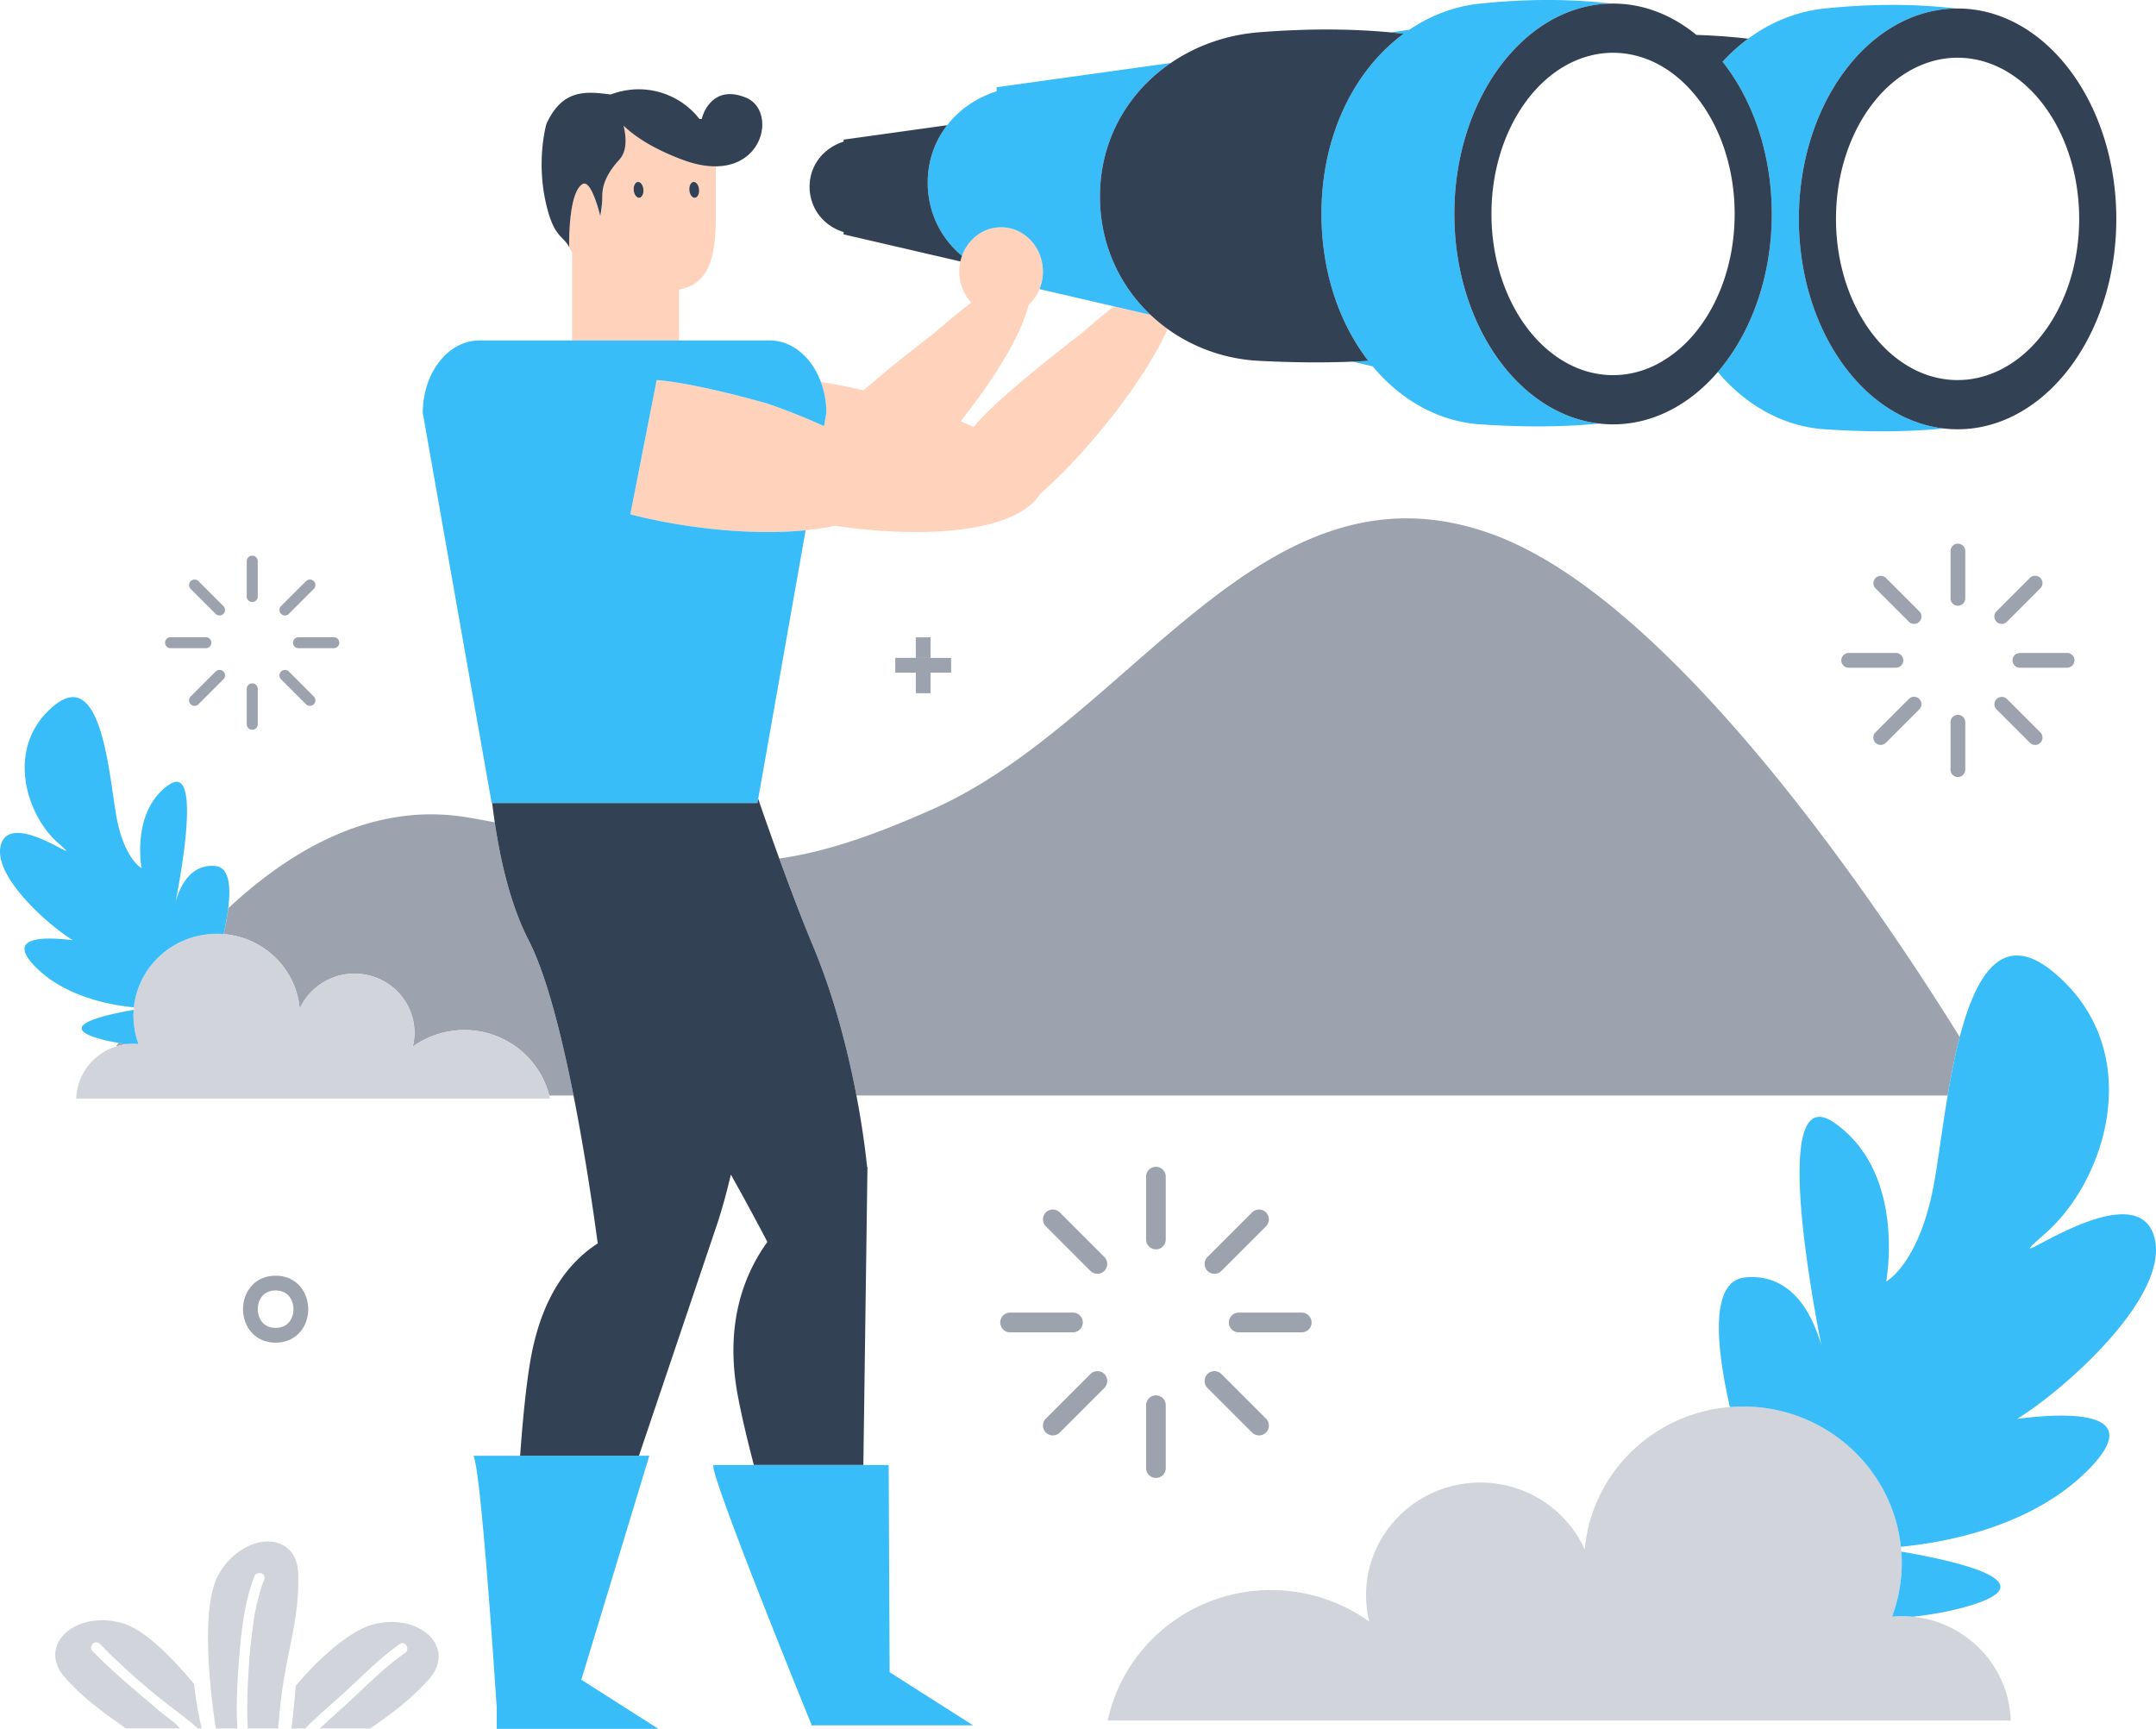 <svg xmlns="http://www.w3.org/2000/svg" viewBox="4.06 162.31 984.1 789.18">
  <path fill="#9ca3af" d="M141.054 770.294c2.381-2.768 3.693-6.457 3.693-10.379 0-7.589-5.112-15.271-14.882-15.271-4.569 0-8.438 1.692-11.189 4.894-2.381 2.768-3.693 6.457-3.693 10.379 0 7.589 5.112 15.271 14.882 15.271 4.569 0 8.438-1.692 11.189-4.894zm-19.333-10.377c0-2.281.753-4.461 2.064-5.986 1.452-1.69 3.497-2.547 6.08-2.547 6.427 0 8.144 5.364 8.144 8.532 0 2.281-.753 4.461-2.064 5.986-1.452 1.69-3.497 2.547-6.08 2.547-6.427 0-8.144-5.364-8.144-8.532zM428.817 469.36v-6.739h9.377v6.739h-9.377zm-6.738-6.742v6.739h-9.377v-6.739h9.377zm0 16.117v-9.377h6.739v9.377h-6.739zm6.738-16.117h-6.739v-9.373h6.739v9.373zm0 6.742h-6.739v-6.739h6.739v6.739zm469.755 166.316c-2.205 8.49-3.987 17.677-5.503 26.713H394.977c-3.675-19.296-9.786-44.171-19.7-67.953-5.182-12.43-10.5-26.402-15.525-40.23 19.618-2.794 41.518-9.714 70.708-22.839 91.205-41.01 150.276-163.758 255.403-124.955 82.282 30.37 175.904 170.005 212.708 229.263zm-840.454 2.668c1.389.219 2.787.405 4.192.558a26.16 26.16 0 0 0-5.232 1.076c.339-.537.69-1.085 1.04-1.634zm187.246-46.809c8.073 15.677 15.042 43.415 20.475 70.853h-11.086c-4.202-16.548-18.931-28.976-36.792-29.836-.662-.031-1.32-.05-1.988-.05-2.027 0-4.009.167-5.951.454a40.235 40.235 0 0 0-17.556 7.119 26.63 26.63 0 0 0 .779-6.308c0-14.914-12.258-27.005-27.376-27.005-11.157 0-20.732 6.596-24.999 16.043-1.601-18.171-16.311-32.623-34.76-34.101.912-4.02 1.662-8.026 2.128-11.775 29.234-27.303 66.893-48.814 109.66-41.421 4.143.716 8.104 1.435 11.983 2.152 2.702 18.254 7.379 38.144 15.485 53.877zM116.681 434.56v-16.095c0-1.386 1.123-2.508 2.511-2.508s2.514 1.123 2.514 2.508v16.095a2.513 2.513 0 1 1-5.025 0zm0 58.347V476.81a2.513 2.513 0 1 1 5.025 0v16.097c0 1.389-1.125 2.511-2.514 2.511s-2.511-1.123-2.511-2.511zM98.07 458.198H81.973a2.513 2.513 0 1 1 0-5.025H98.07a2.513 2.513 0 0 1 0 5.025zm42.249-5.025h16.097a2.51 2.51 0 0 1 2.511 2.514 2.51 2.51 0 0 1-2.511 2.511h-16.097a2.51 2.51 0 0 1-2.511-2.511 2.511 2.511 0 0 1 2.511-2.514zm-49.221-22.03a2.51 2.51 0 0 1 0-3.552 2.51 2.51 0 0 1 3.554 0l11.381 11.381a2.51 2.51 0 0 1-1.777 4.287 2.501 2.501 0 0 1-1.777-.735l-11.381-11.381zm41.257 41.258a2.512 2.512 0 1 1 3.554-3.554l11.381 11.381a2.512 2.512 0 0 1-1.777 4.289 2.498 2.498 0 0 1-1.777-.735l-11.381-11.381zm-26.322 0-11.381 11.381c-.49.492-1.135.735-1.777.735s-1.288-.243-1.777-.735a2.512 2.512 0 0 1 0-3.554l11.381-11.381a2.512 2.512 0 1 1 3.554 3.554zm26.322-29.874a2.51 2.51 0 0 1 0-3.552l11.381-11.381a2.51 2.51 0 0 1 3.554 0 2.51 2.51 0 0 1 0 3.552l-11.381 11.381c-.49.49-1.135.735-1.777.735s-1.288-.245-1.777-.735zm403.816 256.896v28.784a4.494 4.494 0 0 1-8.986 0v-28.784a4.493 4.493 0 1 1 8.986 0zm0 104.34v28.784a4.494 4.494 0 0 1-8.986 0v-28.784a4.493 4.493 0 1 1 8.986 0zm-42.272-33.283h-28.784a4.492 4.492 0 1 1 0-8.986h28.784a4.494 4.494 0 0 1 0 8.986zm108.832-4.493a4.494 4.494 0 0 1-4.493 4.493h-28.784a4.492 4.492 0 1 1 0-8.986h28.784a4.494 4.494 0 0 1 4.493 4.493zm-94.589-29.888a4.495 4.495 0 0 1-3.177 7.669 4.474 4.474 0 0 1-3.177-1.316l-20.356-20.356c-1.753-1.753-1.753-4.599 0-6.353s4.599-1.753 6.353 0l20.356 20.356zm73.78 73.777a4.495 4.495 0 0 1-3.177 7.669 4.474 4.474 0 0 1-3.177-1.316l-20.356-20.356c-1.753-1.753-1.753-4.599 0-6.353s4.599-1.753 6.353 0l20.356 20.356zm-73.78-20.354a4.495 4.495 0 0 1 0 6.353l-20.356 20.356c-.879.879-2.027 1.316-3.177 1.316s-2.298-.437-3.177-1.316a4.495 4.495 0 0 1 0-6.353l20.356-20.356a4.495 4.495 0 0 1 6.353 0zm47.073-47.07a4.495 4.495 0 0 1 0-6.353l20.356-20.356c1.753-1.753 4.599-1.753 6.353 0s1.753 4.599 0 6.353l-20.356 20.356c-.879.879-2.027 1.316-3.177 1.316s-2.298-.44-3.177-1.316zm345.888-328.554v21.555c0 1.858-1.506 3.363-3.366 3.363s-3.363-1.505-3.363-3.363v-21.555a3.365 3.365 0 1 1 6.729 0zm0 78.135v21.555a3.365 3.365 0 1 1-6.729 0v-21.555a3.365 3.365 0 1 1 6.729 0zm-56.578-28.292a3.366 3.366 0 0 1 3.366-3.366h21.555c1.858 0 3.363 1.506 3.363 3.366s-1.505 3.366-3.363 3.366h-21.555a3.366 3.366 0 0 1-3.366-3.366zm106.422 0a3.365 3.365 0 0 1-3.363 3.366h-21.555a3.366 3.366 0 1 1 0-6.732h21.555a3.363 3.363 0 0 1 3.363 3.366zm-90.835-32.867a3.365 3.365 0 0 1 4.759-4.757l15.241 15.243a3.36 3.36 0 0 1 0 4.757c-.656.659-1.518.986-2.38.986s-1.721-.327-2.38-.986l-15.241-15.243zm75.254 65.738a3.365 3.365 0 1 1-4.761 4.757l-15.243-15.243a3.365 3.365 0 0 1 4.759-4.757l15.245 15.243zm-55.255-15.244a3.36 3.36 0 0 1 0 4.757l-15.241 15.243c-.659.659-1.518.986-2.381.986s-1.721-.327-2.38-.986a3.365 3.365 0 0 1 0-4.757l15.243-15.243a3.367 3.367 0 0 1 4.759 0zm35.25-35.251a3.365 3.365 0 0 1 0-4.757l15.243-15.243c1.313-1.313 3.443-1.313 4.759 0s1.313 3.441 0 4.757l-15.243 15.243a3.35 3.35 0 0 1-2.381.986 3.336 3.336 0 0 1-2.377-.986z"/>
  <path fill="#ffd2bb" d="M537.032 312.498c-11.075 24.667-38.358 58.177-58.257 75.276-11.289 18.086-54.431 20.385-93.639 14.546-4.164.908-8.643 1.588-13.356 2.055-24.478 2.424-55.213-.873-80.02-7.285l3.81-19.399 8.234-41.904c11.566.916 28.171 4.818 39.17 7.668 6.782 1.753 11.435 3.11 11.435 3.11s6.233 2.085 14.618 5.471a269.501 269.501 0 0 1 11.149 4.782l1.069-6.044c0-5.051-.912-9.816-2.492-14.092 6.219.925 13.077 2.334 19.461 3.799 14.735-12.795 32.573-26.34 32.573-26.34s7.688-6.946 16.613-13.685c-3.397-3.65-5.496-8.656-5.496-14.182 0-1.588.19-3.129.518-4.611.193-.876.44-1.725.736-2.551 2.734-7.626 9.68-13.059 17.839-13.059 10.545 0 19.096 9.051 19.096 20.219a21.06 21.06 0 0 1-1.563 8.012 20.248 20.248 0 0 1-4.931 7.153c-3.576 14.395-16.384 34.752-31.049 53.152 1.947.838 3.949 1.731 5.967 2.664 9.667-12.75 49.662-43.113 49.662-43.113s6.44-5.817 14.372-11.966l16.656 3.862a76.86 76.86 0 0 0 7.823 6.463zM284.864 204.746c-.252.08-.513.141-.762.228l.003.027c.254-.09.506-.174.76-.256zm-.762.23c-.449.134-.899.316-1.325.471.323-.124.662-.219.989-.33.113-.059.224-.11.337-.141zm-18.909 112.742v-40.129a36.36 36.36 0 0 1-1.329-2.431s-.629-24.941 6.11-28.823c3.705-2.137 7.339 11.628 7.962 14.115l.103.42.074-.42c.214-1.212.848-5.047.848-7.872 0-3.392.174-9.051 7.746-17.319 3.62-3.952 3.293-10.163 1.981-15.584 4.185 4.082 12.232 10.087 26.957 15.584 5.76 2.149 10.811 3.032 15.179 2.984 0 .04.004.074.004.116v21.231c0 17.686-1.914 32.282-16.809 34.849v23.28H265.19zm53.533-68.505c.2 1.981 1.329 3.488 2.557 3.356 1.208-.131 2.048-1.848 1.858-3.839-.19-1.979-1.328-3.484-2.554-3.352-1.212.131-2.055 1.848-1.859 3.834zm-25.4 0c.2 1.981 1.329 3.488 2.557 3.356 1.208-.131 2.048-1.848 1.858-3.839-.19-1.979-1.328-3.484-2.554-3.352-1.212.131-2.058 1.848-1.859 3.834z"/>
  <path fill="#d1d5db" d="M921.854 947.711H509.666c7.063-32.865 35.814-57.817 70.81-59.502a78.09 78.09 0 0 1 3.79-.097c3.862 0 7.638.318 11.341.869a76.608 76.608 0 0 1 33.466 13.567c-.939-3.858-1.488-7.876-1.488-12.024 0-28.424 23.363-51.471 52.18-51.471 21.264 0 39.515 12.571 47.651 30.572 3.044-34.631 31.081-62.202 66.239-65.019a74.847 74.847 0 0 1 5.944-.254c37.465 0 68.29 28.04 72.106 64.001.075.739.127 1.485.181 2.228.131 1.752.222 3.514.222 5.301 0 8.587-1.615 16.775-4.428 24.396 1.455-.124 2.927-.222 4.428-.222 1.701 0 3.38.084 5.037.25 24.631 2.448 43.942 22.631 44.709 47.404zM217.963 632.553c-.662-.031-1.32-.05-1.988-.05-2.027 0-4.009.167-5.951.454a40.235 40.235 0 0 0-17.556 7.119 26.63 26.63 0 0 0 .779-6.308c0-14.914-12.258-27.005-27.376-27.005-11.157 0-20.732 6.596-24.999 16.043-1.601-18.171-16.311-32.623-34.76-34.101a40.005 40.005 0 0 0-3.111-.146c-2.415 0-4.766.245-7.056.67-16.351 3.032-29.017 16.357-30.771 32.907-.04.386-.043.779-.073 1.168-.07.92-.141 1.843-.141 2.784 0 .617.054 1.225.084 1.835a37.06 37.06 0 0 0 2.238 10.966 26.935 26.935 0 0 0-2.324-.12 26.16 26.16 0 0 0-7.877 1.207c-10.33 3.227-17.878 12.614-18.224 23.796h216.259c-.101-.468-.24-.92-.36-1.382-4.203-16.551-18.934-28.98-36.793-29.84zm-44.583 271.56c-2.831.838-6.004 2.477-9.346 4.644-8.271 5.374-17.535 14.153-24.941 23.046-.659 6.569-1.113 13.066-2.059 19.513h6.308c5.126-5.072 10.537-9.853 15.965-14.664a286.21 286.21 0 0 0 5.334-4.891c7.078-6.61 13.934-13.412 21.916-18.977 2.487-1.744 4.839 2.337 2.365 4.069-8.615 6.004-16.161 13.509-23.843 20.711-1.565 1.454-3.132 2.911-4.71 4.326-3.476 3.12-6.953 6.223-10.333 9.427h23.043c9.276-6.529 17.891-12.59 26.59-22.261 13.494-15.01-4.837-31.295-26.286-24.942zm-33.184-23.303c-.534-20.172-25.037-19.376-36.233 0-8.561 14.826-4.015 53.272-1.415 70.506h9.864c-.51-8.671-.233-17.411.373-26.056 1.029-14.593 2.13-29.502 7.349-43.286 1.06-2.814 5.607-1.595 4.536 1.252-2.144 5.649-3.573 11.502-4.616 17.453a324.774 324.774 0 0 0-2.196 18.953c-.123 1.881-.247 3.749-.358 5.633-.52 8.683-.823 17.396-.343 26.056h13.866c.318-4.385.852-9.84 1.716-16.449 2.664-20.176 7.998-33.889 7.462-54.058zm-80.025 22.521c-21.445-6.35-39.783 9.93-26.293 24.935 9.05 10.063 18.025 16.214 27.721 23.04h24.698c-.88-.889-1.752-1.782-2.639-2.664-2.766-2.107-5.564-4.196-8.207-6.473-9.903-8.528-20.019-16.75-29.13-26.143-2.115-2.181 1.21-5.512 3.329-3.331 9.617 9.912 20.23 19.291 31.137 27.772 4.576 3.55 9.33 6.95 13.569 10.836h1.772c-1.551-6.699-2.791-13.456-3.484-20.296-10.392-12.468-22.636-24.771-32.47-27.68z"/>
  <path fill="#38bdf8" d="M958.346 832.105c-26.242 27.491-67.571 34.478-86.641 36.25-3.815-35.963-34.641-64.001-72.106-64.001-2.003 0-3.98.099-5.944.254-6.548-28.9-8.93-57.701 7.047-59.195 21.638-2.024 30.921 17.682 34.714 31.085-6.397-32.7-21.433-120.522 5.757-101.772 33.269 22.935 23.826 72.571 23.826 72.571s14.193-7.569 21.177-41.303c2.109-10.206 4.042-26.633 6.89-43.605 1.516-9.036 3.297-18.223 5.503-26.713 7.349-28.271 19.444-48.774 42.45-29.897 42.89 35.2 25.176 94.578-3.512 119.685-28.687 25.114 40.828-30.749 49.866 1.459 7.629 27.185-42.111 70.659-62.598 83.038 22.549-2.841 58.63-4.116 33.569 22.141zm-86.46 38.479c.131 1.752.222 3.514.222 5.301 0 8.587-1.615 16.775-4.428 24.396 1.455-.124 2.927-.222 4.428-.222 1.701 0 3.38.084 5.037.25 9.487-1.036 18.844-2.768 27.456-5.501 34.537-10.949-10.933-20.525-32.715-24.222zm-769.468-312.95c-11.354-1.062-16.223 9.278-18.211 16.31 3.354-17.147 11.248-63.232-3.024-53.396-17.455 12.032-12.5 38.074-12.5 38.074s-7.447-3.971-11.109-21.671c-3.66-17.7-6.273-71.046-28.777-52.578-22.504 18.47-13.207 49.622 1.841 62.795 15.052 13.176-21.421-16.133-26.163.766-4.006 14.264 22.092 37.072 32.842 43.568-11.828-1.492-30.756-2.161-17.608 11.616 13.766 14.425 35.457 18.088 45.46 19.018 1.756-16.55 14.421-29.879 30.771-32.907 2.29-.424 4.642-.67 7.056-.67 1.049 0 2.085.066 3.111.146.912-4.02 1.662-8.026 2.128-11.775 1.289-10.387.343-18.717-5.818-19.293zm-37.462 68.454c0-.942.074-1.862.141-2.784-11.418 1.935-35.327 6.965-17.19 12.71 3.241 1.029 6.684 1.782 10.21 2.33 1.389.219 2.787.405 4.192.558.87-.084 1.752-.131 2.645-.131.789 0 1.559.052 2.324.12a37.117 37.117 0 0 1-2.238-10.966c-.031-.612-.084-1.217-.084-1.835zm771.979-267.82c20.397 1.37 38.46 1.17 54.411-.36-7.732-.876-15.113-3.38-21.958-7.223-12.974-7.276-24.013-19.414-31.82-34.699-7.836-15.34-12.425-33.832-12.425-53.757 0-24.867 7.134-47.514 18.828-64.567 10.01-14.598 23.359-25.094 38.454-29.36a55.582 55.582 0 0 1 14.336-2.109c-17.792-2.109-37.742-2.268-59.825 0-11.607 1.191-22.593 5.362-32.347 11.961a73.38 73.38 0 0 0-2.591 1.824 81.318 81.318 0 0 0-11.665 10.528c13.831 17.489 22.459 42.148 22.459 69.482 0 27.075-8.457 51.511-22.045 68.958a86.897 86.897 0 0 1-2.401 2.954c-.061.073-.123.146-.184.222 12.882 15.301 30.012 24.884 48.776 26.15zM538.489 191.06l-79.518 11.073v1.865c-9.064 2.851-16.962 8.241-22.577 15.471-5.559 7.158-8.885 16.116-8.885 26.209 0 13.713 6.123 25.523 15.657 33.43 2.734-7.626 9.68-13.059 17.839-13.059 10.545 0 19.096 9.051 19.096 20.219a21.06 21.06 0 0 1-1.563 8.012l50.678 11.75a74.163 74.163 0 0 1-8.658-9.75c-.04-.052-.074-.109-.113-.16-8.981-12.211-14.306-27.329-14.306-44.078 0-16.789 5.367-31.758 14.4-43.845 4.965-6.647 11.046-12.417 17.952-17.138zm140.502 17.852c2.281-4.801 4.858-9.318 7.723-13.496.222-.321.449-.626.67-.943 9.935-14.099 23.02-24.243 37.782-28.417a55.582 55.582 0 0 1 14.336-2.109c-17.792-2.109-37.742-2.268-59.825 0-11.607 1.191-22.593 5.362-32.347 11.961l-8.571 1.193c2.022.186 4.011.403 5.978.629-8.991 6.635-16.833 15.4-22.984 25.881-2.777 4.731-5.206 9.813-7.252 15.205-4.654 12.28-7.272 26.159-7.272 41.169 0 9.208 1 18.02 2.831 26.329.092.421.177.848.276 1.263 3.519 15.175 9.873 28.595 18.265 39.449-2.364.143-4.762.271-7.219.373l9.251 2.146c12.917 15.492 30.151 25.201 49.046 26.477 20.397 1.37 38.46 1.17 54.411-.36-7.732-.876-15.113-3.38-21.958-7.223-12.974-7.276-24.013-19.414-31.82-34.699a104.757 104.757 0 0 1-3.552-7.718 108.592 108.592 0 0 1-1.803-4.665 115.807 115.807 0 0 1-4.192-14.508c-1.871-8.525-2.879-17.54-2.879-26.866 0-17.682 3.618-34.235 9.904-48.461.381-.883.786-1.752 1.195-2.61zM269.402 929.074l35.17 22.407h-73.775v-9.598c-1.775-26.812-7.536-110.343-10.672-115.045h80.311l-31.034 102.237zm140.721-3.446-.429-94.587H329.85c-3.573 0 40.732 109.014 44.556 118.405v.424h.174c.054.141.094.233.094.233l.513-.233h72.994l-38.058-24.243zM228.71 528.892h121.088l21.987-124.517c-24.478 2.424-55.213-.873-80.02-7.285l3.81-19.399 8.234-41.904c11.566.916 28.171 4.818 39.17 7.668 6.782 1.753 11.435 3.11 11.435 3.11s6.233 2.085 14.618 5.471a269.501 269.501 0 0 1 11.149 4.782l1.069-6.044c0-5.051-.912-9.816-2.492-14.092-4.143-11.192-13.027-18.957-23.355-18.957H222.888c-14.278 0-25.851 14.795-25.851 33.049L228.488 528.9h.222z"/>
  <path fill="#334155" d="M801.997 179.975a253.985 253.985 0 0 0-5.978-.629c-.117-.012-.231-.025-.349-.036-5.549-.515-11.331-.862-17.296-1.066-5.864-4.804-12.281-8.535-19.098-10.974a55.588 55.588 0 0 0-18.938-3.326h-.83c-4.912.074-9.704.8-14.336 2.109-14.762 4.17-27.848 14.318-37.782 28.417-.222.318-.452.621-.67.943-2.864 4.176-5.444 8.697-7.723 13.496-.409.862-.812 1.731-1.201 2.608-6.289 14.228-9.904 30.779-9.904 48.461 0 9.326 1.008 18.341 2.879 26.866a116.146 116.146 0 0 0 4.192 14.508c.57 1.579 1.17 3.135 1.803 4.665a106.142 106.142 0 0 0 3.552 7.718c7.808 15.288 18.847 27.423 31.82 34.699 6.847 3.842 14.225 6.346 21.958 7.223 2.069.247 4.136.36 6.244.36 8.245 0 16.153-1.819 23.545-5.209 9.034-4.108 17.253-10.519 24.274-18.695.061-.073.123-.146.184-.222a89.235 89.235 0 0 0 2.401-2.954c13.59-17.449 22.045-41.884 22.045-68.958 0-27.334-8.628-51.994-22.459-69.482 3.613-3.936 7.518-7.459 11.669-10.526zm-6.16 80.006c0 22.054-7.322 41.826-18.916 55.303-3.792 4.412-8.059 8.105-12.661 11.025-1.911 1.212-3.865 2.333-5.889 3.253-.302.139-.607.259-.911.39-5.4 2.337-11.148 3.601-17.128 3.601-1.618 0-3.201-.084-4.785-.273a43.587 43.587 0 0 1-10.559-2.584c-3.596-1.368-7.036-3.217-10.29-5.471-5.162-3.57-9.848-8.182-13.899-13.63-2.444-3.288-4.654-6.881-6.6-10.728-5.91-11.695-9.37-25.753-9.37-40.887 0-19.159 5.531-36.596 14.582-49.688 6.844-9.9 15.709-17.302 25.727-21.078l.023-.01c4.629-1.741 9.5-2.726 14.535-2.801h.636a42.674 42.674 0 0 1 14.509 2.548c9.024 3.231 17.126 9.42 23.707 17.712 10.642 13.4 17.289 32.323 17.289 53.312zm120.691-90.466a55.588 55.588 0 0 0-18.938-3.326h-.83c-4.912.074-9.704.8-14.336 2.109-15.094 4.266-28.442 14.762-38.454 29.36-11.694 17.053-18.828 39.7-18.828 64.567 0 19.924 4.589 38.417 12.425 53.757 7.808 15.288 18.847 27.423 31.82 34.699 6.847 3.842 14.225 6.346 21.958 7.223 2.069.247 4.136.36 6.244.36 8.245 0 16.153-1.819 23.545-5.209 28.464-12.943 48.906-48.707 48.906-90.829.003-44.344-22.686-81.679-53.509-92.711zm-.897 162.297c-5.664 2.597-11.722 3.99-18.036 3.99-1.618 0-3.201-.084-4.785-.273a43.587 43.587 0 0 1-10.559-2.584c-12.736-4.848-23.586-15.581-30.789-29.826-5.91-11.695-9.37-25.753-9.37-40.887 0-19.159 5.531-36.596 14.582-49.688 6.844-9.9 15.709-17.302 25.727-21.078 4.635-1.747 9.511-2.734 14.555-2.81h.636c5.006 0 9.879.879 14.508 2.547 23.613 8.452 40.995 37.055 40.995 71.026 0 32.267-15.66 59.665-37.462 69.582zM400.009 694.841l-.025 1.768.025.28-.028.02-1.845 134.129h-49.984c-3.016-11.561-5.614-22.513-7.313-31.571-5.868-31.271 1.874-54.077 13.489-70.257l-.007.004s-6.65-12.882-16.664-30.751c-3.394 14.591-6.588 23.575-6.588 23.575l-35.364 104.793h-54.232c1.217-16.85 2.773-32.559 4.748-43.819 4.995-28.447 17.113-44.38 30.676-53.108-1.994-14.802-5.804-41.021-11.053-67.521-5.432-27.44-12.404-55.179-20.475-70.853-8.105-15.733-12.783-35.623-15.483-53.877-.44-2.976-.829-5.904-1.17-8.765h121.088l.337-1.909a1722.708 1722.708 0 0 0 9.614 27.221c5.025 13.831 10.343 27.799 15.525 40.23 9.912 23.782 16.024 48.658 19.7 67.953 3.027 15.897 4.395 27.977 4.846 32.517l.186-.063zM297.741 248.73c.19 1.994-.649 3.707-1.858 3.839-1.226.131-2.356-1.375-2.557-3.356-.197-1.988.647-3.703 1.859-3.834 1.226-.131 2.364 1.372 2.554 3.352zm25.4 0c.19 1.994-.649 3.707-1.858 3.839-1.226.131-2.356-1.375-2.557-3.356-.197-1.988.647-3.703 1.859-3.834 1.226-.131 2.364 1.372 2.554 3.352zm-68.539 11.419c-6.739-22.181-1.123-41.278-1.123-41.278 7.302-16.005 17.974-14.882 29.299-13.426.323-.124.662-.219.989-.33.11-.056.222-.109.337-.141l.003.027c.252-.087.503-.173.758-.254.486-.156.975-.309 1.472-.443a35.209 35.209 0 0 1 1.731-.409c.405-.09.805-.184 1.215-.259.69-.123 1.389-.214 2.093-.296.333-.04.662-.094.998-.124a35.31 35.31 0 0 1 3.17-.149c9.75 0 18.557 3.955 24.958 10.333 1.002 1.002 1.921 2.088 2.798 3.206l1.042.023s3.745-16.473 20.219-9.735c13.124 5.369 9.087 31.118-13.734 31.349-4.369.047-9.42-.833-15.179-2.984-14.725-5.496-22.773-11.501-26.957-15.584 1.312 5.418 1.638 11.632-1.981 15.584-7.571 8.266-7.746 13.928-7.746 17.319 0 2.827-.633 6.659-.848 7.872l-.074.42-.103-.42c-.621-2.487-4.258-16.252-7.962-14.115-6.739 3.883-6.11 28.823-6.11 28.823-2.314-4.698-6.044-4.435-9.26-15.011zm188.561 18.958a20.899 20.899 0 0 0-.736 2.551L389.124 269.3v-1.069c-8.924-2.683-15.532-10.662-15.532-20.687 0-10.013 6.626-17.775 15.532-20.575v-.92l47.272-6.583c-5.559 7.158-8.885 16.116-8.885 26.209-.003 13.713 6.12 25.523 15.654 33.43zm195.596-102.01c2.022.186 4.011.403 5.978.629-8.991 6.635-16.833 15.4-22.984 25.881-2.777 4.731-5.206 9.813-7.252 15.205-4.654 12.28-7.272 26.159-7.272 41.169 0 9.208 1 18.02 2.831 26.329.092.421.177.848.276 1.263 3.519 15.175 9.873 28.595 18.265 39.449-2.364.143-4.762.271-7.219.373-12.967.534-27.192.437-42.796-.379-15.445-.814-29.775-6.04-41.553-14.522a75.386 75.386 0 0 1-7.822-6.47 74.163 74.163 0 0 1-8.658-9.75c-.04-.052-.074-.109-.113-.16-8.981-12.211-14.306-27.329-14.306-44.078 0-16.789 5.367-31.758 14.4-43.845 4.966-6.644 11.049-12.414 17.952-17.135 11.507-7.865 25.307-12.81 40.098-13.996 22.083-1.771 42.033-1.648 59.825 0 .12.012.233.025.349.033z"/>
</svg>
